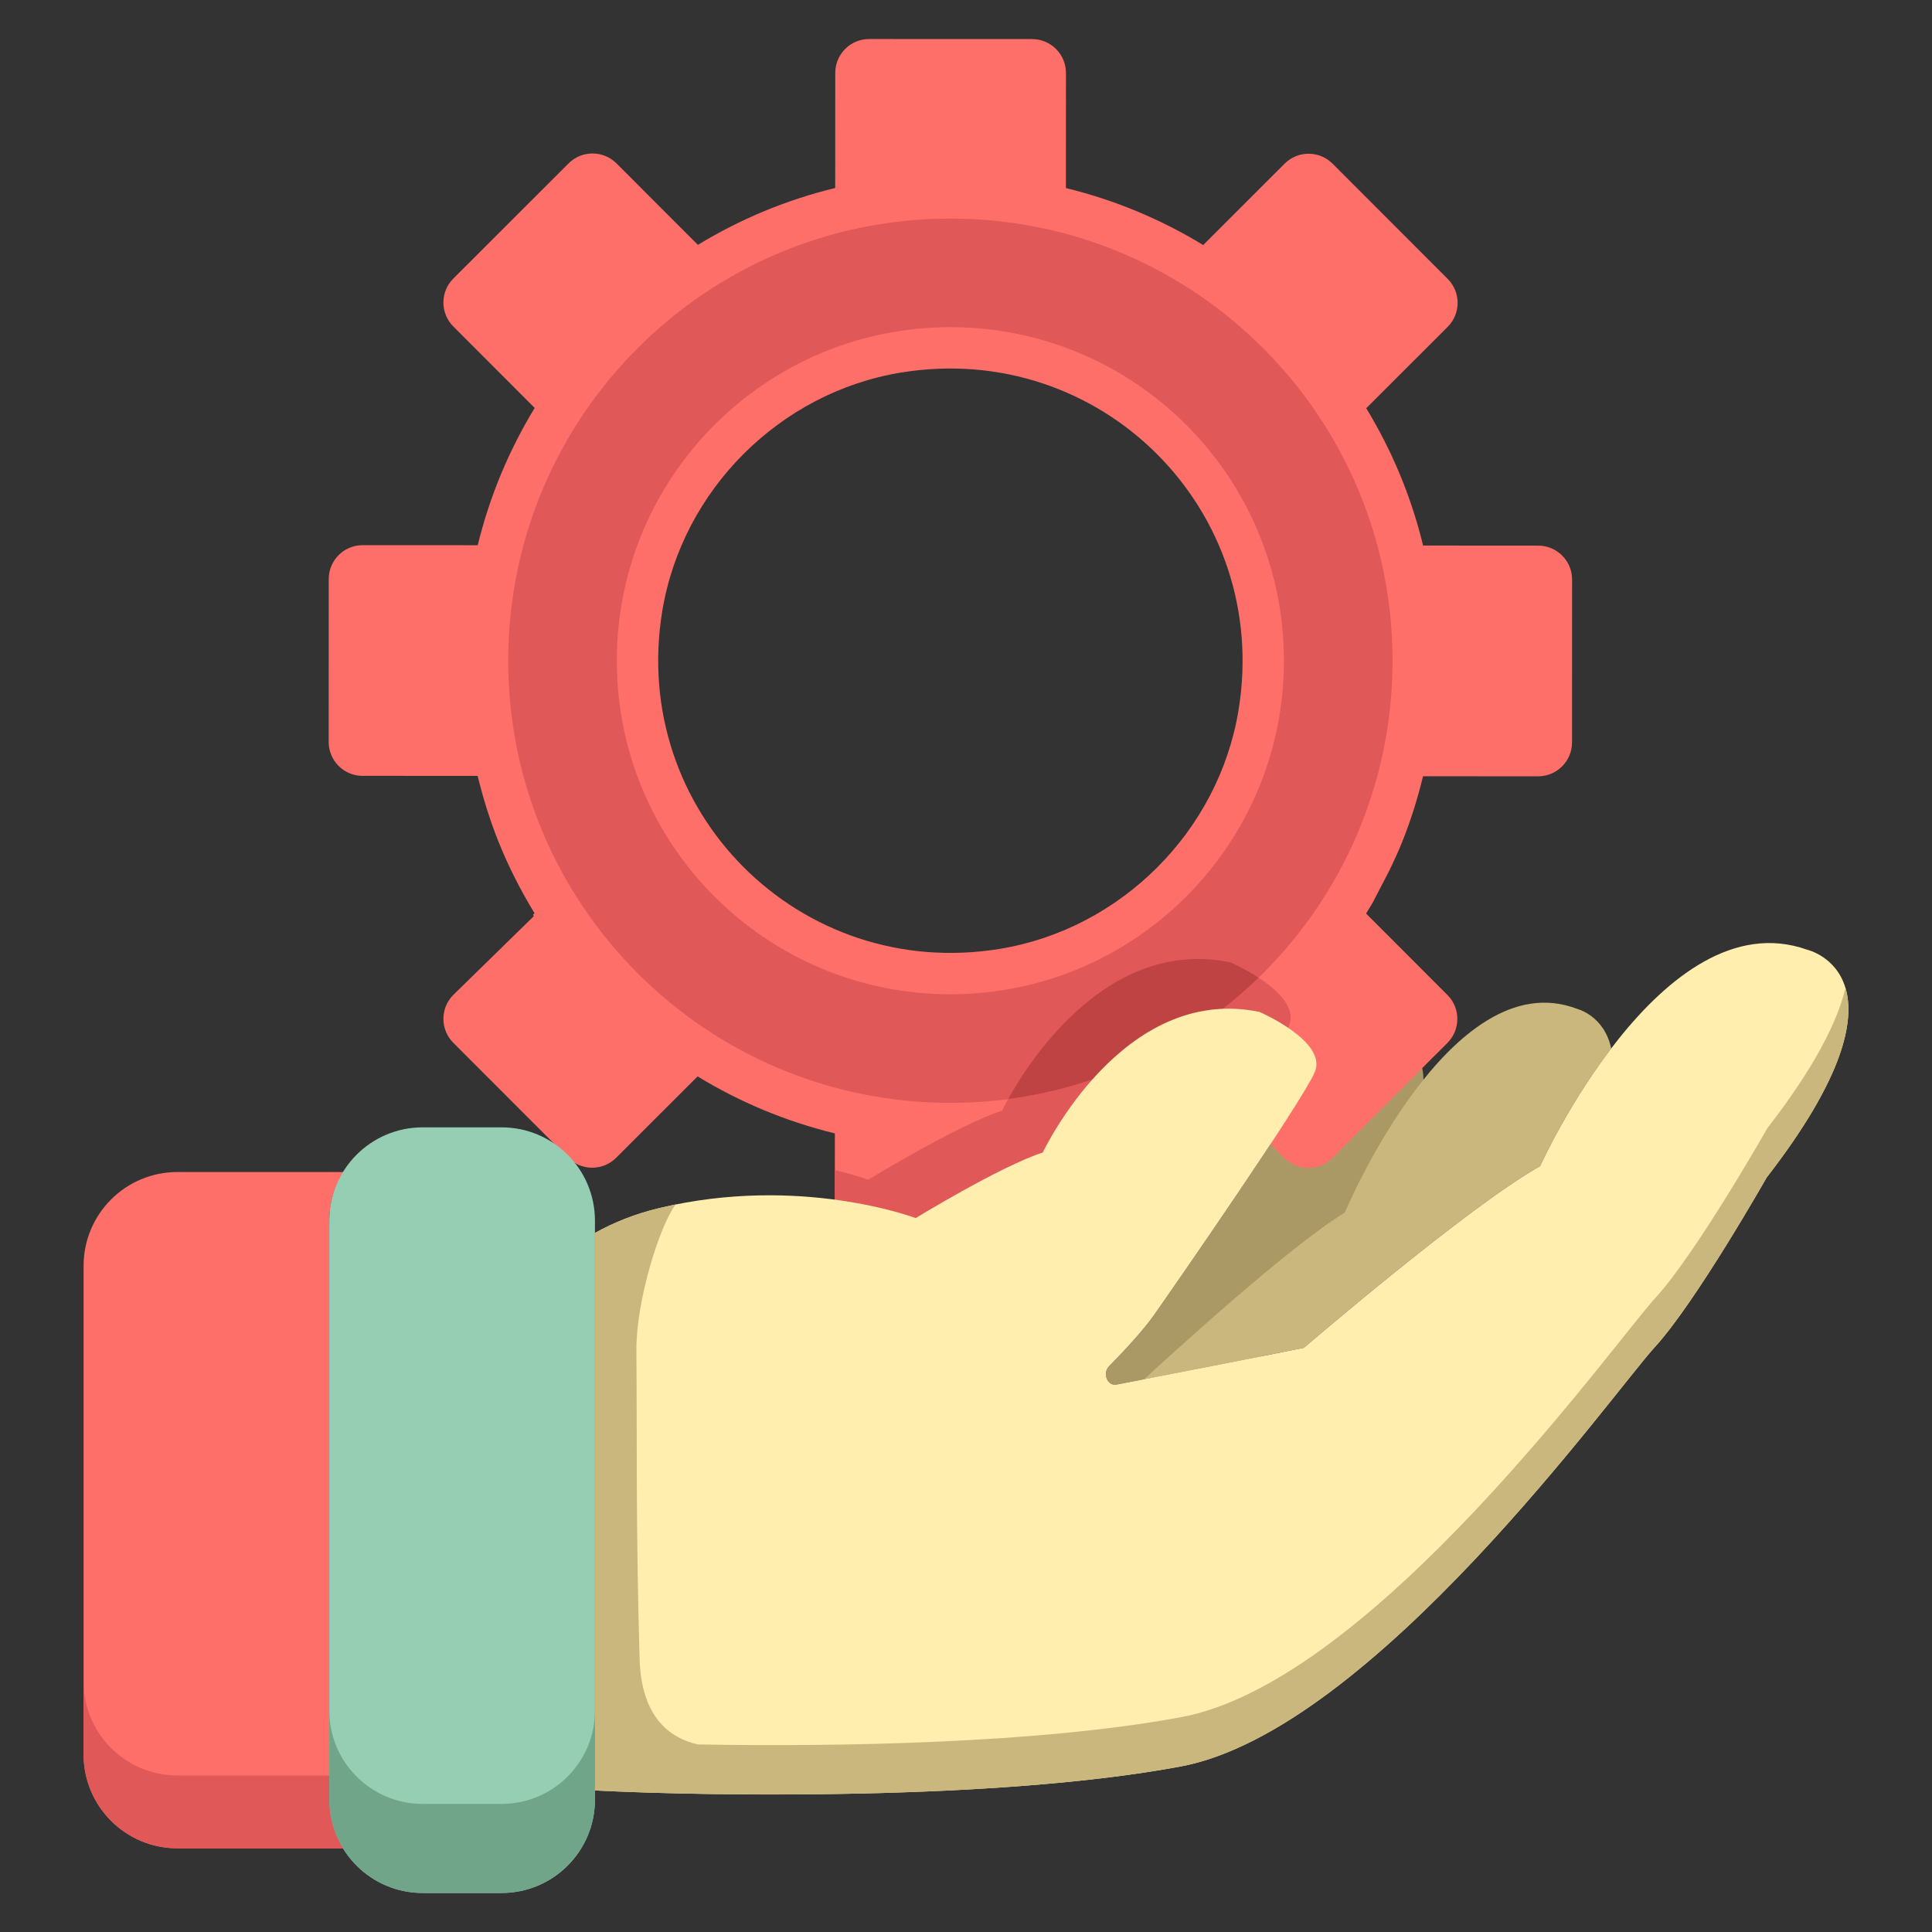 <svg id="Layer_1" height="512" viewBox="0 0 128 128" width="512" xmlns="http://www.w3.org/2000/svg"><rect x="0" y="0" width="128" height="128" fill="#333333" stroke="none"/><g><g><g><g><path d="m21.815 119.23v-38.355c0-1.186.351-2.284.93-3.225h-10.992c-3.432 0-6.215 2.782-6.215 6.215v32.376c0 3.432 2.782 6.215 6.215 6.215h10.992c-.579-.943-.93-2.04-.93-3.226z" fill="#ff6f69"/></g></g></g><g><g><g><path d="m87.104 71.036c-.878 2.036-9.276 14.139-10.647 16.088-.72 1.024-1.964 2.359-2.983 3.396-.454.462-.101 1.329.495 1.213 2.417-.469 6.41-1.245 9.552-1.866.455-.566.808-.997 1.034-1.244 2.06-2.243 5.636-8.543 5.636-8.543 7.875-10.164 2.039-11.479 2.039-11.479-1.938-.69-3.79-.248-5.467.767.395.522.589 1.091.341 1.668z" fill="#aa9865"/></g></g></g><g><g><g><path d="m86.386 89.296s10.967-9.426 15.647-12.033c0 0 1.799-3.973 4.713-7.799-.462-2.187-2.264-2.626-2.264-2.626-8.38-3.204-15.386 13.5-15.386 13.5-3.648 2.202-11.671 9.542-13.296 11.04 3.373-.656 8.05-1.569 10.586-2.082z" fill="#c9b77d"/></g></g></g><g><g><g><g><g><g><g><g><path d="m94.285 36.144c-.791-3.257-2.073-6.312-3.768-9.098l2.371-2.369 3.025-3.023c.877-.877.878-2.299.001-3.176l-1.977-1.979-5.651-5.655c-.877-.877-2.299-.878-3.176-.001l-5.396 5.392c-2.785-1.698-5.839-2.982-9.095-3.775l.003-7.625c0-1.24-1.005-2.246-2.245-2.246l-10.793-.004c-1.24 0-2.246 1.005-2.246 2.245l-.003 7.625c-3.256.791-6.312 2.072-9.098 3.768l-5.392-5.396c-.877-.877-2.299-.878-3.176-.001l-5.655 5.651-1.979 1.977c-.877.877-.878 2.298-.001 3.176l3.023 3.026 2.369 2.371c-1.697 2.785-2.981 5.839-3.775 9.095l-7.625-.003c-1.24 0-2.246 1.005-2.246 2.245l-.004 10.792c0 1.24 1.005 2.246 2.245 2.246l7.625.003c.363 1.494.817 2.951 1.379 4.355.664 1.656 1.471 3.235 2.389 4.743l-.099.1.049.098-3.329 3.256-1.983 1.939c-.894.874-.902 2.309-.018 3.193l7.611 7.617c.877.877 2.299.878 3.176.001l5.396-5.392c2.785 1.698 5.84 2.982 9.095 3.775l-.003 7.624c0 1.24 1.005 2.246 2.245 2.246l10.792.004c1.24 0 2.246-1.005 2.246-2.245l.003-7.624c3.256-.791 6.312-2.073 9.098-3.768l5.392 5.396c.877.877 2.299.878 3.176.001l7.634-7.628c.877-.877.878-2.299.001-3.176l-1.977-1.979-3.414-3.417c.146-.24.298-.477.439-.722l1.13-2.178c.289-.606.572-1.215.823-1.841.564-1.404 1.019-2.86 1.383-4.354l7.625.003c1.24 0 2.246-1.005 2.246-2.245l.004-10.792c0-1.24-1.005-2.246-2.245-2.246zm-28.048 26.721c-13.25 2.168-24.538-9.128-22.36-22.377 1.319-8.023 7.792-14.492 15.816-15.805 13.25-2.169 24.539 9.128 22.361 22.378-1.32 8.022-7.794 14.491-15.817 15.804z" fill="#ff6f69"/></g></g></g></g></g></g><g><g><g><g><g><g><path d="m62.976 14.481c-16.178-.006-29.298 13.104-29.304 29.283s13.104 29.298 29.283 29.304c16.178.006 29.298-13.104 29.304-29.283.005-16.178-13.105-29.298-29.283-29.304zm-.019 51.392c-12.205-.004-22.095-9.902-22.091-22.107s9.902-22.095 22.107-22.09c12.205.004 22.095 9.902 22.091 22.106-.005 12.205-9.902 22.095-22.107 22.091z" fill="#e05858"/></g></g></g></g></g></g></g><g><g><g><g><path d="m57.554 84.959 10.792.004c1.24.001 2.246-1.005 2.246-2.245l.003-7.624c3.256-.791 6.312-2.073 9.098-3.769l2.238 2.239c1.714-2.588 3.121-4.804 3.46-5.59.523-1.213-.778-2.399-2.01-3.203-4.413 4.291-10.171 7.2-16.584 8.038-.267.481-.403.771-.403.771-3.042 1.007-8.878 4.584-8.878 4.584s-.802-.303-2.205-.645l-.002 5.193c0 1.241 1.005 2.247 2.245 2.247z" fill="#e05858"/></g></g></g><g><g><g><path d="m66.798 72.81c6.412-.838 12.171-3.747 16.584-8.038-.948-.619-1.855-1.01-1.855-1.01-8.079-1.671-13.294 6.46-14.729 9.048z" fill="#bf4343"/></g></g></g></g></g><g><g><g><path d="m33.232 125.415h-5.232c-3.416 0-6.185-2.769-6.185-6.185v-38.355c0-3.416 2.769-6.185 6.185-6.185h5.232c3.416 0 6.185 2.769 6.185 6.185v38.355c0 3.416-2.769 6.185-6.185 6.185z" fill="#96ceb4"/></g></g></g><g><g><g><path d="m119.724 62.92c-9.649-3.436-17.691 14.343-17.691 14.343-4.681 2.607-15.647 12.033-15.647 12.033-3.039.615-9.16 1.806-12.417 2.437-.597.116-.949-.751-.495-1.213 1.019-1.037 2.263-2.372 2.983-3.396 1.371-1.949 9.769-14.052 10.647-16.088.878-2.035-3.665-3.996-3.665-3.996-9.084-1.878-14.351 9.313-14.351 9.313-2.885.955-8.42 4.348-8.42 4.348s-7.659-2.906-17.022-.654c-1.576.379-2.979.943-4.229 1.639v36.935c7.619.392 26.654.679 38.802-1.588 12.707-2.371 28.704-24.832 31.413-27.782s7.412-11.236 7.412-11.236c10.356-13.365 2.68-15.095 2.68-15.095z" fill="#ffeead"/></g></g></g><g><g><g><path d="m122.268 65.457c-.527 2.195-2.003 5.194-5.176 9.289 0 0-4.703 8.285-7.412 11.235s-18.706 25.411-31.413 27.783c-9.378 1.75-22.861 1.977-32.03 1.81-1.744-.386-3.75-1.696-3.862-5.668-.258-9.22-.159-14.123-.212-20.446-.027-3.229 1.52-8.226 2.604-9.667-.373.083-.744.164-1.122.255-1.576.379-2.979.943-4.229 1.639v36.935c.144.008.284.015.437.023.1.004.209.009.312.014.165.008.326.015.5.023 8.293.356 26.027.504 37.554-1.647 12.707-2.371 28.703-24.832 31.413-27.783 2.709-2.95 7.412-11.235 7.412-11.235 5.176-6.683 5.847-10.456 5.224-12.56z" fill="#c9b77d"/></g></g></g><g><g><g><path d="m21.815 119.23v-1.598h-10.062c-3.432 0-6.215-2.782-6.215-6.215v4.823c0 3.432 2.782 6.215 6.215 6.215h10.992c-.579-.942-.93-2.039-.93-3.225z" fill="#e05858"/></g></g></g><g><g><g><path d="m33.232 119.513h-5.232c-3.416 0-6.185-2.769-6.185-6.185v5.902c0 3.416 2.769 6.185 6.185 6.185h5.232c3.416 0 6.185-2.769 6.185-6.185v-5.902c0 3.416-2.769 6.185-6.185 6.185z" fill="#71a58a"/></g></g></g></g></svg>